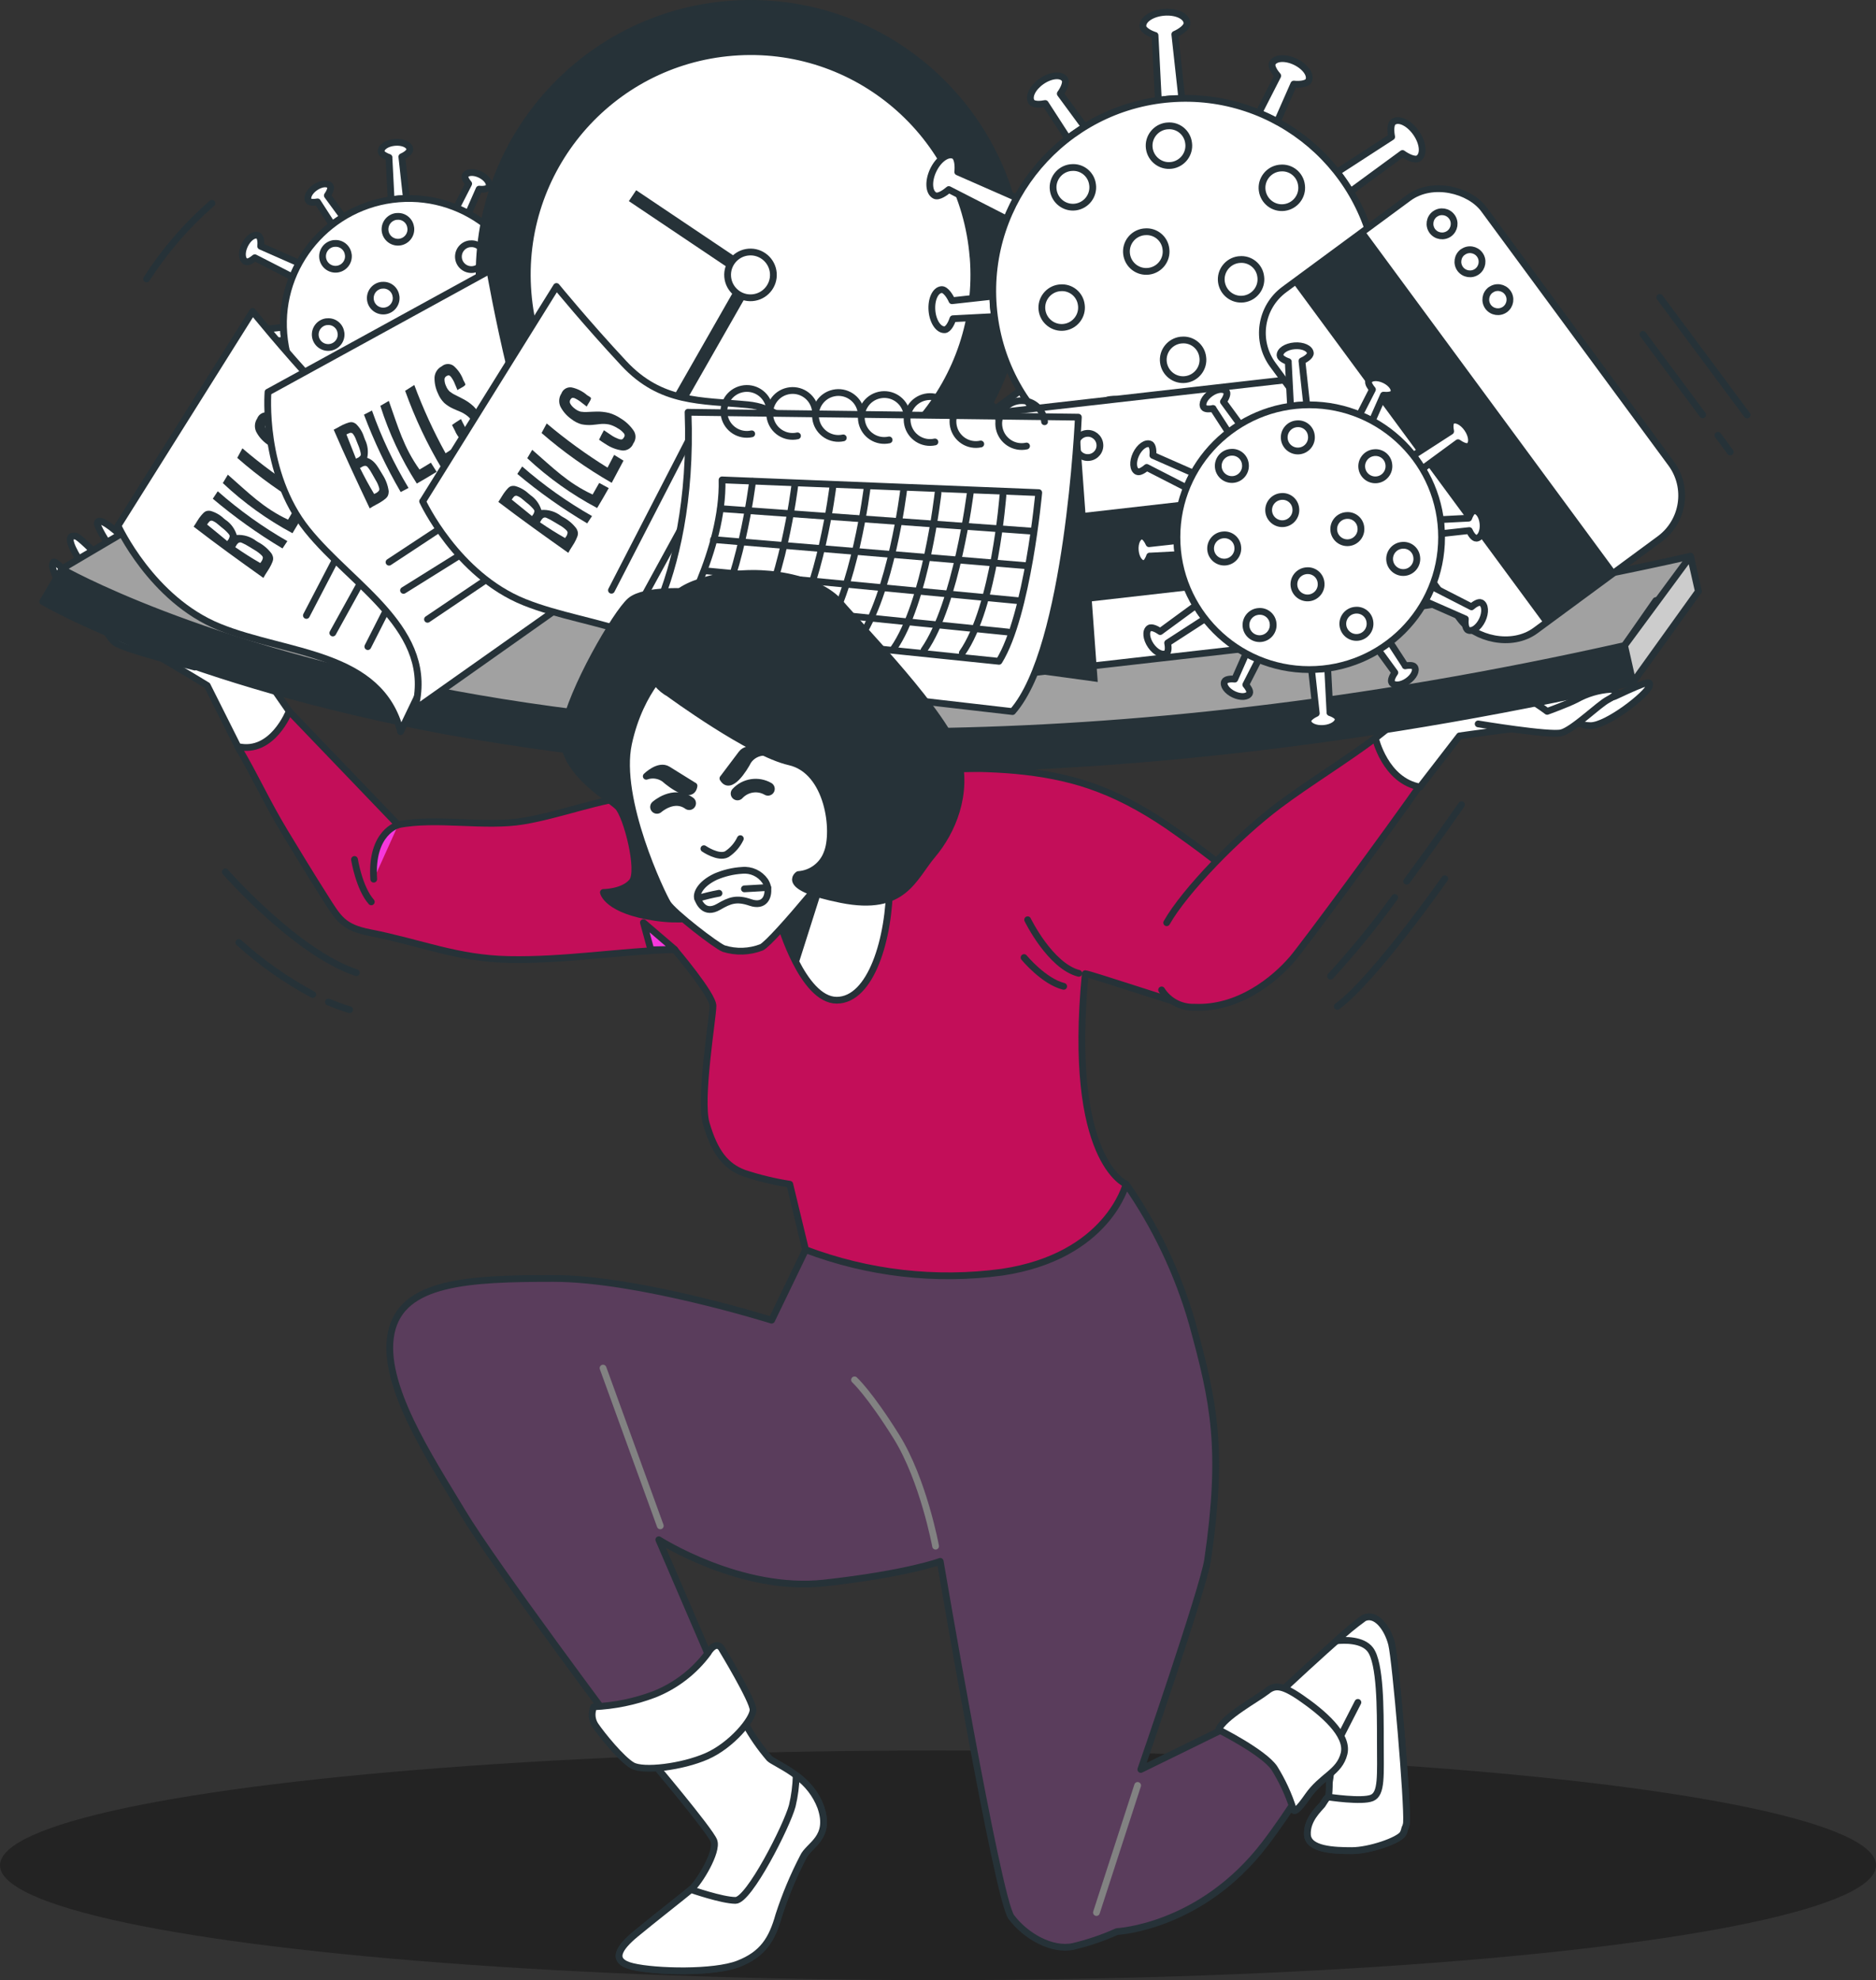 <?xml version="1.0" encoding="UTF-8"?>
<svg id="Layer_1" data-name="Layer 1" xmlns="http://www.w3.org/2000/svg" viewBox="0 0 276.99 292.31">
  <rect x="0" y="0" width="276.99" height="292.31" fill="#333333" stroke="none"/>
  <defs>
    <style>
      .cls-1, .cls-2, .cls-3, .cls-4, .cls-5, .cls-6, .cls-7, .cls-8, .cls-9, .cls-10, .cls-11, .cls-12, .cls-13 {
        stroke-linecap: round;
        stroke-linejoin: round;
      }

      .cls-1, .cls-2, .cls-3, .cls-4, .cls-6, .cls-7, .cls-8, .cls-9, .cls-10, .cls-11, .cls-12, .cls-13 {
        stroke: #263238;
      }

      .cls-1, .cls-14 {
        fill: #c30e59;
      }

      .cls-2 {
        stroke-width: 1px;
      }

      .cls-2, .cls-6, .cls-7, .cls-13 {
        fill: #fff;
      }

      .cls-15 {
        isolation: isolate;
        opacity: .31;
      }

      .cls-3 {
        fill: #ccc;
      }

      .cls-4 {
        fill: #a1a1a1;
      }

      .cls-5 {
        stroke: #828282;
      }

      .cls-5, .cls-10, .cls-11 {
        fill: none;
      }

      .cls-6 {
        stroke-width: 1px;
      }

      .cls-8 {
        fill: #5a3d5c;
      }

      .cls-9 {
        fill: #f638dc;
      }

      .cls-10 {
        stroke-width: 2px;
      }

      .cls-12, .cls-16 {
        fill: #263238;
      }

      .cls-13 {
        stroke-width: 1px;
      }
    </style>
  </defs>
  <ellipse id="Ellipse_11" data-name="Ellipse 11" class="cls-15" cx="138.5" cy="275.35" rx="138.5" ry="16.95"/>
  <g id="Group_75" data-name="Group 75">
    <path id="Path_175" data-name="Path 175" class="cls-7" d="m96.03,259.77s8.78,10.38,9.38,11.97-2.2,6.18-3.39,7.18-5.79,4.59-8.19,6.58-3.79,3.99-.4,4.79,11.97,1,15.57-.4,4.99-3.59,5.99-7.18c.96-2.96,2.16-5.83,3.59-8.58.8-1.8,4.19-2.79,2.6-7.38s-6.79-6.39-7.58-7.18c-1.38-1.6-2.58-3.34-3.59-5.19-.4-1-13.97,5.39-13.97,5.39h0Z"/>
    <path id="Path_176" data-name="Path 176" class="cls-7" d="m117.56,262.1c-.04,1.5-.23,3-.58,4.46-.8,2.99-6.39,13.97-8.38,13.97s-6.58-1.6-6.58-1.6c-1.2,1-5.79,4.59-8.19,6.58s-3.79,3.99-.4,4.79,11.97,1,15.57-.4,4.99-3.59,5.99-7.18c.96-2.96,2.16-5.83,3.59-8.58.8-1.8,4.19-2.79,2.6-7.38-.71-1.88-1.97-3.5-3.61-4.66h0Z"/>
  </g>
  <g id="Group_76" data-name="Group 76">
    <path id="Path_177" data-name="Path 177" class="cls-7" d="m205.49,242.71c-.6-2.39-2.39-4.79-4.19-3.79s-15.36,13.73-15.36,13.73l10.77,6.03s-.2,3.19-.4,4.19c-.1.53.04.97-.17,2.41-.27.02-.81,1.05-.87,1.11-.5.62-2.35,2.23-2.23,4.45s3.95,2.35,6.55,2.35,6.92-1.48,7.54-2.47c.14-.25.24-.53.29-.82.14-.26.23-.55.25-.85.2-2.79-1.6-23.95-2.2-26.34h.01Z"/>
    <path id="Path_178" data-name="Path 178" class="cls-7" d="m201.3,238.92c-1.39,1.01-2.72,2.11-3.98,3.29,1.16-.13,3.86-.22,5.01,1.31,1.48,1.98,1.48,8.65,1.48,13.6s.24,7.66-1.24,8.28-6.43-.13-6.43-.13c-.27.02-.81,1.05-.87,1.11-.5.62-2.35,2.23-2.23,4.45s3.95,2.35,6.55,2.35,6.92-1.48,7.54-2.47c.14-.25.24-.53.29-.82.14-.26.23-.55.25-.85.2-2.79-1.6-23.95-2.2-26.34s-2.39-4.79-4.19-3.79h.01Z"/>
    <line id="Line_93" data-name="Line 93" class="cls-11" x1="196.71" y1="258.68" x2="200.49" y2="251.3"/>
  </g>
  <path id="Path_179" data-name="Path 179" class="cls-8" d="m118.95,184.48l-5.02,10.4s-19.63-6.16-32.19-6.16-22.38.45-23.97,7.99,5.71,18.49,10.5,26.48,23.97,33.55,23.97,33.55c0,0,8.22-4.11,11.19-6.16l2.97-2.06-9.13-21.23s12.1,7.76,24.43,6.39,17.12-3.2,17.12-3.2c0,0,8.45,49.77,10.5,52.51s5.93,5.02,9.13,4.34c2.22-.53,4.39-1.26,6.47-2.2,0,0,12.38-.58,21.82-12.9,3.72-4.86,7.64-11.37,7.64-11.37l-8.45-8.22-17.49,8.56s9.26-26.78,9.87-30.95c2.39-16.47.92-23.29-2.28-34.93-2.1-7.33-5.4-14.26-9.75-20.52l-44.81,5.45-2.51,4.21.02.02Z"/>
  <line id="Line_94" data-name="Line 94" class="cls-5" x1="97.49" y1="225.24" x2="89.04" y2="201.95"/>
  <path id="Path_180" data-name="Path 180" class="cls-7" d="m104.57,243.96c-2.03,2.76-4.8,4.9-7.99,6.16-2.85,1.08-5.86,1.69-8.91,1.83-.39.89-.31,1.93.23,2.74.92,1.37,3.88,5.02,5.48,5.93s7.3.23,10.96-1.37,6.85-5.48,6.85-6.85-4.57-8.91-4.57-8.91c0,0-.69-1.6-2.06.45h0Z"/>
  <line id="Line_95" data-name="Line 95" class="cls-5" x1="167.97" y1="263.56" x2="161.89" y2="282.32"/>
  <path id="Path_181" data-name="Path 181" class="cls-5" d="m138.14,228.24s-1.8-9.78-5.79-16.17-6.18-8.38-6.18-8.38"/>
  <path id="Path_182" data-name="Path 182" class="cls-7" d="m179.93,255.34s6.57,3.28,8.21,5.63c1.19,1.91,2.14,3.96,2.81,6.1,0,0,0,1.17,2.11-1.88s4.7-3.52,5.39-6.33-3.28-6.1-6.33-8.21-3.99-1.88-5.16-.94-6.33,3.75-7.04,5.63h0Z"/>
  <path id="Path_183" data-name="Path 183" class="cls-1" d="m166.43,118.32c-1.8-.93-3.67-1.72-5.59-2.38-6.88-2.34-14.68-2.67-21.91-2.45l-44.99,4c-5.41.49-11.15,2.79-16.64,3.71-5.7.96-12.88-.58-18.53.55l-16.09-16.77s-3.6,5.42-7.59,5.21c2.73,4.62,4.18,8.04,6.96,12.64,1.93,3.19,3.88,6.39,5.88,9.54,2.04,3.21,2.69,4.52,6.68,5.3,7.55,1.48,12.78,3.81,20.47,3.97,8.2.17,16.34-1.2,24.52-1.48,0,0,5.67,6.67,5.67,8.33s-2.04,13.76-1,17.33c1.26,4.33,2.91,6.35,5.58,7.35,2.2.73,4.47,1.28,6.76,1.64l2.33,9.66c9.24,3.5,19.2,4.65,28.99,3.33,15.66-2.33,18.33-13,18.33-13,0,0-8.68-3.46-6.02-31.07.7.04,15.43,4.98,16.11,4.95,5.32-.27,3.84-2.81,3.84-2.81,0,0,1.32-16.74,1.33-16.75.31-.66-8.19-6.6-9.19-7.28-1.89-1.29-3.86-2.47-5.89-3.52h0Z"/>
  <path id="Path_184" data-name="Path 184" class="cls-9" d="m58.8,121.76s-4.09,1.04-3.62,8.02"/>
  <path id="Path_185" data-name="Path 185" class="cls-9" d="m52.34,126.87s.67,4.21,2.48,6.26"/>
  <path id="Path_186" data-name="Path 186" class="cls-14" d="m153.86,167.13c-2.15,6.47-8.19,7.33-12.29,6.69s-9.06-2.81-13.37-2.59c-2.64.15-5.22.89-7.55,2.15,0,0,7.54-.86,11.15.94s11.42,4.53,16.27,2.73,5.8-9.93,5.8-9.93h0Z"/>
  <path id="Path_187" data-name="Path 187" class="cls-9" d="m99.62,140.15l-4.62-3.96,1.1,4.02,3.51-.06Z"/>
  <path id="Path_188" data-name="Path 188" class="cls-11" d="m151.73,135.77s3.32,6.82,7.55,7.91"/>
  <path id="Path_189" data-name="Path 189" class="cls-11" d="m151.2,141.35s2.9,3.52,5.85,4.25"/>
  <g id="Group_78" data-name="Group 78">
    <path id="Path_190" data-name="Path 190" class="cls-7" d="m35.11,110.19l-4.51-9s-9.25-5.66-13.13-7.57-2.25-.74-4.02-1.45c-2.23-.9-5.95-7.66-5.7-8.83.13-.64.15-1.01,4.01,3.34,1.27,1.43,7.12,3.02,7.12,3.02,0,0-5.33-4.35-6.77-6.45s-2.59-4.47-.9-4.09c.46.1,2.31,1.9,4.6,4.26,1.17.97,2.47,1.78,3.85,2.41,0,0-5.47-7.7-5.29-8.63s2.18.6,4,2.32,5.58,6.23,6.03,6.37,6.55,2.92,6.55,2.92c0,0-1.92-3.27-2.12-5.33s.93-2.82,1.88-2.64.38,3.39,1.85,5c1.47,1.61,2.95,3.98,2.95,5.86s.05,3.02.05,3.02l7.14,10.27s-2.48,6.4-7.59,5.21v-.02Z"/>
    <path id="Path_191" data-name="Path 191" class="cls-7" d="m28.77,98.47s-10.42-2.57-11.82-3.65-3.4-6.01-4.38-7.21-.98-1.95.26-1.54c1.58.8,2.95,1.94,4.03,3.34.98,1.2,3.28,3.34,3.28,3.34,0,0,4.86-1.24,7.49-.5"/>
  </g>
  <path id="Path_192" data-name="Path 192" class="cls-1" d="m171.51,146.13c1.04,1.65,2.88,2.62,4.83,2.55,6.53.31,11.85-4.07,14.48-7.14,1.6-1.86,13.76-18.32,19.53-26.56l-7.29-6.02c-4.75,3.53-9.95,6.7-14.18,9.87-6.14,4.6-13.96,12.68-16.62,17.38"/>
  <g id="Group_79" data-name="Group 79">
    <path id="Path_193" data-name="Path 193" class="cls-7" d="m209.66,116.18l5.83-7.55s10.73-1.55,15.05-1.77,2.36.21,4.27.26c2.41.06,8.49-4.7,8.72-5.86.13-.64.26-.99-5,1.49-1.72.81-7.74-.04-7.74-.04,0,0,6.61-1.89,8.76-3.26s4.14-3.09,2.44-3.41c-.46-.08-2.87.83-5.9,2.1-1.46.42-2.97.66-4.48.7,0,0,8.07-4.91,8.27-5.85s-2.24-.32-4.58.55-7.58,3.52-8.06,3.48-7.17.09-7.17.09c0,0,3.06-2.24,4.05-4.07s.26-2.96-.68-3.16-1.69,2.96-3.68,3.85-4.27,2.49-5.02,4.22-1.24,2.76-1.24,2.76l-10.42,8.26s1.43,6.28,6.6,7.21h0Z"/>
    <path id="Path_194" data-name="Path 194" class="cls-7" d="m218.25,106.86s10.59,1.76,12.3,1.31,5.5-4.18,6.87-4.89,1.67-1.41.37-1.52c-1.76.11-3.48.62-5.02,1.48-1.38.71-4.33,1.77-4.33,1.77,0,0-3.97-3.06-6.69-3.41"/>
  </g>
  <g id="Group_80" data-name="Group 80">
    <path id="Path_195" data-name="Path 195" class="cls-12" d="m131.51,113.62c-21.98.11-43.92-1.79-65.55-5.68-39.01-7.24-58.82-18.65-59.65-19.13l2.83-4.84c.2.11,20.02,11.49,58.19,18.52,35.25,6.5,93.8,10.52,172.54-7.21l1.23,5.46c-42.45,9.56-79.14,12.87-109.58,12.87h-.01Z"/>
    <path id="Path_196" data-name="Path 196" class="cls-4" d="m249.58,82.11c-74.76,16.84-130.35,13.01-163.82,6.84-36.24-6.68-55.06-17.48-55.25-17.59l-21.38,12.62c.2.11,20.02,11.49,58.19,18.52,35.25,6.5,93.8,10.52,172.54-7.21l4.62-6.63c2.08-.44,4.16-.9,6.28-1.36l-1.17-5.18h0Z"/>
    <path id="Path_197" data-name="Path 197" class="cls-3" d="m239.86,95.3l9.73-13.19,1.17,5.18-9.66,13.46-1.23-5.46Z"/>
  </g>
  <g id="Group_82" data-name="Group 82">
    <g id="Group_81" data-name="Group 81">
      <path id="Path_198" data-name="Path 198" class="cls-7" d="m46.88,29.8l2.17,3.36c.52-.4,1.06-.77,1.62-1.11l-2.34-3.19c.28-.38.64-1.08.42-1.4-.34-.49-1.32-.4-2.2.2s-1.32,1.5-.98,1.99c.2.29.91.23,1.31.15h0Z"/>
      <path id="Path_199" data-name="Path 199" class="cls-7" d="m37.63,38.05l5.57,2.85c.28-.7.6-1.39.96-2.05l-5.67-2.5c.06-.51.02-1.39-.37-1.57-.6-.28-1.48.35-1.99,1.41s-.43,2.15.16,2.43c.35.17.99-.28,1.33-.57h0Z"/>
      <path id="Path_200" data-name="Path 200" class="cls-7" d="m38.03,50.45l4-.2c-.04-.32-.1-.64-.13-.97s-.02-.65-.03-.98l-3.94.43c-.19-.43-.62-1.1-1-1.06-.6.05-1.01.94-.92,2.01s.64,1.89,1.23,1.84c.35-.03.66-.67.78-1.06h0Z"/>
      <path id="Path_201" data-name="Path 201" class="cls-7" d="m57.43,23.25l.32,6.25c.37-.06.74-.12,1.13-.15s.76-.03,1.13-.04l-.68-6.17c.48-.2,1.21-.67,1.18-1.11-.05-.66-1.04-1.11-2.21-1.01s-2.07.7-2.02,1.36c.03.39.74.72,1.16.86h0Z"/>
      <path id="Path_202" data-name="Path 202" class="cls-7" d="m67.38,30.7c.6.25,1.2.53,1.77.84l1.59-3.62c.47.06,1.26.02,1.43-.34.26-.54-.32-1.35-1.28-1.81s-1.95-.39-2.21.15c-.15.32.25.9.52,1.2l-1.82,3.56h0Z"/>
      <path id="Path_203" data-name="Path 203" class="cls-7" d="m74.9,36.39c.46.6.88,1.22,1.27,1.87l5-3.67c.41.31,1.19.71,1.54.46.54-.37.44-1.46-.22-2.42s-1.64-1.45-2.18-1.07c-.32.22-.26,1-.17,1.43l-5.24,3.39h0Z"/>
      <path id="Path_204" data-name="Path 204" class="cls-7" d="m83.45,44.09c-.35.03-.66.67-.78,1.06l-4,.2c.04.32.1.64.13.97s.02.65.03.98l3.94-.43c.19.43.62,1.1,1,1.06.6-.05,1.01-.95.92-2.01s-.64-1.89-1.23-1.84h0Z"/>
      <path id="Path_205" data-name="Path 205" class="cls-7" d="m83.06,57.54l-5.57-2.85c-.28.7-.6,1.39-.96,2.05l5.67,2.5c-.06.51-.02,1.39.37,1.57.6.28,1.48-.35,1.99-1.41s.43-2.15-.16-2.43c-.35-.17-.99.28-1.33.57h0Z"/>
      <path id="Path_206" data-name="Path 206" class="cls-7" d="m73.81,65.8l-2.17-3.36c-.52.4-1.06.77-1.62,1.11l2.34,3.19c-.28.38-.64,1.08-.42,1.4.34.49,1.32.4,2.2-.2s1.32-1.5.98-1.99c-.2-.29-.91-.23-1.31-.15h0Z"/>
      <path id="Path_207" data-name="Path 207" class="cls-7" d="m45.78,59.21c-.46-.6-.88-1.22-1.27-1.87l-5,3.67c-.41-.31-1.19-.71-1.54-.46-.54.37-.44,1.46.22,2.42s1.64,1.45,2.18,1.07c.32-.22.26-1,.17-1.43l5.24-3.39h0Z"/>
      <path id="Path_208" data-name="Path 208" class="cls-7" d="m63.26,72.35l-.32-6.26c-.37.06-.74.12-1.13.15s-.76.03-1.13.04l.68,6.17c-.48.2-1.21.67-1.18,1.1.05.66,1.04,1.11,2.21,1.01s2.08-.7,2.02-1.36c-.03-.38-.74-.72-1.16-.86h0Z"/>
      <path id="Path_209" data-name="Path 209" class="cls-7" d="m53.31,64.89c-.6-.25-1.2-.53-1.77-.84l-1.59,3.62c-.47-.06-1.26-.02-1.43.34-.26.54.32,1.35,1.28,1.8s1.95.39,2.21-.15c.15-.32-.25-.9-.52-1.2l1.82-3.56h0Z"/>
    </g>
    <path id="Path_210" data-name="Path 210" class="cls-7" d="m78.79,46.32c-.82-10.18-9.73-17.78-19.92-16.96-10.18.82-17.78,9.73-16.96,19.92.82,10.18,9.73,17.78,19.91,16.96,10.18-.81,17.78-9.73,16.97-19.92,0,0,0,0,0,0Z"/>
    <path id="Path_211" data-name="Path 211" class="cls-7" d="m60.65,33.6c.13,1.05-.6,2-1.65,2.14-1.05.13-2-.6-2.14-1.65-.13-1.05.6-2,1.65-2.14.03,0,.06,0,.09,0,1.02-.11,1.94.64,2.04,1.66Z"/>
    <path id="Path_212" data-name="Path 212" class="cls-7" d="m50.35,49.14c.13,1.05-.6,2-1.65,2.14-1.05.13-2-.6-2.14-1.65-.13-1.05.6-2,1.65-2.14.03,0,.06,0,.09,0,1.02-.11,1.94.64,2.04,1.66Z"/>
    <path id="Path_213" data-name="Path 213" class="cls-7" d="m58.48,43.76c.13,1.05-.6,2-1.65,2.14-1.05.13-2-.6-2.14-1.65-.13-1.05.6-2,1.65-2.14.03,0,.06,0,.09,0,1.02-.11,1.94.64,2.04,1.66Z"/>
    <path id="Path_214" data-name="Path 214" class="cls-7" d="m55.31,59.85c.13,1.05-.6,2-1.65,2.14-1.05.13-2-.6-2.14-1.65-.13-1.05.6-2,1.65-2.14.03,0,.06,0,.09,0,1.02-.11,1.94.64,2.04,1.66Z"/>
    <path id="Path_215" data-name="Path 215" class="cls-7" d="m75.4,50.6c.13,1.05-.6,2-1.65,2.14-1.05.13-2-.6-2.14-1.65s.6-2,1.65-2.14c.03,0,.06,0,.09,0,1.02-.11,1.94.64,2.04,1.66Z"/>
    <path id="Path_216" data-name="Path 216" class="cls-7" d="m62.01,54.15c.13,1.05-.6,2-1.65,2.14-1.05.13-2-.6-2.14-1.65-.13-1.05.6-2,1.65-2.14.03,0,.06,0,.09,0,1.02-.11,1.94.64,2.04,1.66Z"/>
    <path id="Path_217" data-name="Path 217" class="cls-7" d="m67.58,46.43c.13,1.05-.6,2-1.65,2.14-1.05.13-2-.6-2.14-1.65-.13-1.05.6-2,1.65-2.14.03,0,.06,0,.09,0,1.02-.11,1.94.64,2.04,1.66Z"/>
    <path id="Path_218" data-name="Path 218" class="cls-7" d="m71.49,37.64c.13,1.05-.6,2-1.65,2.14-1.05.13-2-.6-2.14-1.65-.13-1.05.6-2,1.65-2.14.03,0,.06,0,.09,0,1.02-.11,1.94.64,2.04,1.66Z"/>
    <path id="Path_219" data-name="Path 219" class="cls-7" d="m68.85,59.67c.13,1.05-.6,2-1.65,2.14-1.05.13-2-.6-2.14-1.65-.13-1.05.6-2,1.65-2.14.03,0,.06,0,.09,0,1.02-.11,1.94.64,2.04,1.66Z"/>
    <path id="Path_220" data-name="Path 220" class="cls-7" d="m51.43,37.59c.13,1.05-.6,2-1.65,2.14-1.05.13-2-.6-2.14-1.65-.13-1.05.6-2,1.65-2.14.03,0,.06,0,.09,0,1.02-.11,1.94.64,2.04,1.66Z"/>
  </g>
  <g id="Group_84" data-name="Group 84">
    <circle id="Ellipse_12" data-name="Ellipse 12" class="cls-16" cx="110.81" cy="40.57" r="40.57"/>
    <path id="Path_221" data-name="Path 221" class="cls-7" d="m143.67,37.95c-1.45-18.15-17.34-31.68-35.49-30.22-18.15,1.45-31.68,17.34-30.22,35.49,1.45,18.15,17.34,31.68,35.49,30.22,18.15-1.45,31.68-17.34,30.23-35.49,0,0,0,0,0,0Z"/>
    <g id="Group_83" data-name="Group 83">
      <path id="Path_222" data-name="Path 222" class="cls-16" d="m108.66,37.97l-14.73-9.89-1.08,1.61,14.73,9.89c.19-.63.57-1.19,1.08-1.61h0Z"/>
      <path id="Path_223" data-name="Path 223" class="cls-16" d="m108.37,42.9l-13.6,23.82,1.69.96,13.6-23.82c-.64-.15-1.23-.49-1.69-.97h0Z"/>
    </g>
    <path id="Path_224" data-name="Path 224" class="cls-11" d="m114.18,40.31c-.15-1.86-1.78-3.25-3.64-3.1s-3.25,1.78-3.1,3.64,1.78,3.25,3.64,3.1h0c1.86-.15,3.25-1.78,3.1-3.64,0,0,0,0,0,0Z"/>
  </g>
  <g id="Group_86" data-name="Group 86">
    <path id="Path_225" data-name="Path 225" class="cls-7" d="m17.42,77.6s4.95,10.87,14.94,14.94c9.99,4.07,23.86,3.62,26.78,15.47l17.32-36.06s-3.97-7.69-10.96-8.4-12.82-.27-18.3-6.18-9.9-11.4-9.9-11.4l-19.88,31.65h0Z"/>
    <line id="Line_96" data-name="Line 96" class="cls-11" x1="45.24" y1="90.85" x2="57.2" y2="67.88"/>
    <line id="Line_97" data-name="Line 97" class="cls-11" x1="49.14" y1="93.44" x2="62.75" y2="68.82"/>
    <line id="Line_98" data-name="Line 98" class="cls-11" x1="54.31" y1="95.45" x2="67.28" y2="69.89"/>
    <g id="Group_85" data-name="Group 85">
      <path id="Path_226" data-name="Path 226" class="cls-16" d="m33.31,76.74c.78.53,1.36,1.32,1.64,2.23,1.05-.07,2.09.26,2.92.91.04.03.2.12.25.15.78.41,1.45.99,1.98,1.69.4.7.22,1.05-.08,1.69s-.8,1.26-1.13,1.9c-3.48-2.48-6.91-4.95-10.3-7.57.38-.53.71-1.2,1.13-1.67s.64-.75,1.34-.66c.73.2,1.41.58,1.96,1.1.06.04.24.2.29.24h0Zm.25,3.14c.07-.19.21-.22.27-.45s.18-.3-.06-.6c-.3-.35-.64-.67-1.01-.95-.11-.08-.41-.34-.6-.5-.24-.22-.52-.39-.82-.51-.18-.05-.37.03-.48.18-.13.13-.17.24-.28.38,1,.8,1.97,1.63,2.97,2.44h0Zm4.88,3.24c.08-.19.2-.24.28-.46s.18-.38-.06-.65c-.31-.31-.66-.58-1.04-.8-.32-.19-.5-.31-.82-.5-.36-.23-.73-.43-1.13-.6-.21-.1-.46-.03-.6.16-.18.17-.19.33-.34.5,1.21.83,2.43,1.62,3.7,2.34h0Z"/>
      <path id="Path_227" data-name="Path 227" class="cls-16" d="m41.71,80.96c-3.62-2.16-7.06-4.62-10.29-7.34.25-.36.49-.74.73-1.1,3.17,2.79,6.61,5.26,10.28,7.36-.23.36-.48.72-.72,1.08h0Z"/>
      <path id="Path_228" data-name="Path 228" class="cls-16" d="m43.18,78.71c-3.74-2.01-7.19-4.49-10.28-7.4.25-.41.49-.83.74-1.24,3.04,2.66,5.23,4.92,8.89,6.64.33-.56.66-1.13.97-1.7.47.25.94.51,1.41.76-.56.99-1.13,1.96-1.72,2.93h0Z"/>
      <path id="Path_229" data-name="Path 229" class="cls-16" d="m45.35,74.99c-3.67-2.12-7.13-4.6-10.32-7.4l.76-1.41c2.81,2.41,5.81,4.6,8.95,6.56l.99-1.87c.46.29.92.57,1.38.86-.57,1.09-1.16,2.17-1.75,3.26Z"/>
      <path id="Path_230" data-name="Path 230" class="cls-16" d="m44.39,69.22c-.19-.11-.66-.44-.88-.6.22-.48.48-.94.73-1.39.34.24.67.45,1.02.69.39.28.82.49,1.27.64.24.11.53,0,.64-.23,0,0,0-.01,0-.02.17-.2.15-.49-.05-.66-.25-.29-.55-.53-.89-.72-.38-.25-.8-.43-1.24-.55-.44-.09-.9-.11-1.35-.07-.43.04-.74.1-1.2.13-.51.05-1.02.01-1.53-.1-.54-.16-1.04-.42-1.48-.77-.68-.48-1.24-1.12-1.62-1.87-.28-.62-.22-1.35.16-1.92.23-.62.86-1,1.52-.9.85.18,1.63.58,2.28,1.15.11.09.59.32.57.46-.05.38-.48.83-.63,1.22-.27-.2-.45-.34-.73-.57-.33-.28-.7-.51-1.09-.69-.33-.1-.43-.03-.59.2-.15.2-.15.47,0,.67.16.28.38.51.64.69.25.21.54.36.85.44.34.06.69.07,1.04.04.36,0,.94-.04,1.27-.05.63-.01,1.26.05,1.88.2.6.17,1.17.44,1.68.8.77.46,1.43,1.09,1.93,1.83.38.58.35,1.32-.06,1.88-.25.67-.92,1.09-1.63,1.03-.91-.13-1.78-.47-2.53-1v.03Z"/>
    </g>
  </g>
  <g id="Group_88" data-name="Group 88">
    <path id="Path_231" data-name="Path 231" class="cls-7" d="m39.57,57.88s-.97,11.91,5.78,20.32c6.75,8.41,19.09,14.78,15.87,26.54l32.67-23.07s.27-8.65-5.49-12.66-11.07-6.46-12.97-14.31-3.1-14.78-3.1-14.78l-32.76,17.97h0Z"/>
    <line id="Line_99" data-name="Line 99" class="cls-11" x1="57.44" y1="82.99" x2="79.06" y2="68.74"/>
    <line id="Line_100" data-name="Line 100" class="cls-11" x1="59.58" y1="87.15" x2="83.44" y2="72.26"/>
    <line id="Line_101" data-name="Line 101" class="cls-11" x1="63.12" y1="91.42" x2="86.88" y2="75.4"/>
    <g id="Group_87" data-name="Group 87">
      <path id="Path_232" data-name="Path 232" class="cls-16" d="m53.87,64.85c.43.85.55,1.82.35,2.74,1.05.34,1.54,1.28,2.11,2.22.03.04.12.2.15.25.48.74.79,1.57.91,2.44,0,.8-.32,1.02-.89,1.43s-1.32.71-1.91,1.12c-1.83-3.86-3.62-7.69-5.32-11.62.59-.28,1.2-.7,1.8-.91s.92-.35,1.49.06c.55.53.95,1.18,1.18,1.91.03.06.11.29.13.35h0Zm-1.31,2.87c.15-.13.29-.1.46-.26s.3-.18.24-.55c-.09-.45-.23-.9-.42-1.32-.06-.13-.2-.5-.29-.73-.11-.31-.26-.59-.47-.85-.13-.13-.34-.16-.5-.07-.18.05-.27.13-.43.19.48,1.19.93,2.39,1.41,3.58h0Zm2.69,5.21c.17-.13.29-.11.47-.27s.34-.24.27-.6c-.12-.42-.29-.83-.53-1.2-.19-.32-.29-.51-.47-.83-.2-.38-.43-.74-.7-1.07-.14-.19-.39-.25-.6-.15-.23.06-.33.2-.54.27.65,1.31,1.34,2.6,2.1,3.85h0Z"/>
      <path id="Path_233" data-name="Path 233" class="cls-16" d="m59.16,72.63c-2.12-3.65-3.93-7.47-5.42-11.42.39-.2.78-.4,1.18-.61,1.41,3.98,3.22,7.81,5.4,11.43-.39.2-.77.4-1.15.6h0Z"/>
      <path id="Path_234" data-name="Path 234" class="cls-16" d="m61.54,71.38c-2.29-3.57-4.1-7.42-5.38-11.47.42-.24.83-.48,1.25-.73,1.36,3.81,2.18,6.84,4.53,10.13.56-.33,1.12-.66,1.68-1.01.29.45.57.9.85,1.35-.97.6-1.94,1.17-2.93,1.73Z"/>
      <path id="Path_235" data-name="Path 235" class="cls-16" d="m65.24,69.18c-2.18-3.64-3.99-7.49-5.42-11.49.45-.29.9-.57,1.35-.86,1.29,3.47,2.83,6.84,4.62,10.08.59-.39,1.18-.77,1.77-1.15.27.48.52.95.78,1.42-1.04.67-2.07,1.34-3.11,1.99h0Z"/>
      <path id="Path_236" data-name="Path 236" class="cls-16" d="m67.22,63.67c-.11-.19-.36-.71-.48-.94.43-.31.87-.59,1.32-.87.18.38.36.72.56,1.1.21.43.48.83.8,1.19.16.22.46.26.67.11,0,0,.02-.01.02-.02.24-.09.37-.35.28-.59,0,0,0,0,0,0-.08-.37-.22-.73-.43-1.06-.21-.4-.49-.77-.82-1.08-.35-.29-.73-.54-1.15-.72-.4-.18-.69-.27-1.11-.48-.47-.21-.9-.49-1.29-.83-.4-.4-.71-.87-.92-1.39-.36-.75-.54-1.58-.51-2.42.06-.68.46-1.29,1.07-1.6.5-.43,1.24-.45,1.76-.05.65.57,1.15,1.3,1.43,2.12.06.13.36.56.27.69-.23.31-.83.49-1.14.76-.13-.31-.22-.52-.36-.85-.15-.41-.36-.79-.62-1.13-.24-.25-.36-.24-.61-.11-.22.1-.36.33-.33.57.01.32.09.63.23.92.12.3.3.58.53.8.27.21.57.4.88.54.32.17.84.42,1.13.58.56.29,1.08.66,1.54,1.09.44.44.81.96,1.08,1.52.45.78.72,1.65.8,2.55.05.69-.33,1.33-.96,1.62-.55.46-1.33.5-1.92.1-.73-.56-1.33-1.28-1.73-2.11h-.02Z"/>
    </g>
  </g>
  <g id="Group_90" data-name="Group 90">
    <path id="Path_237" data-name="Path 237" class="cls-7" d="m62.4,74s5,10.85,15,14.88,23.88,3.52,26.85,15.35l17.17-36.13s-4.01-7.68-10.99-8.35-12.82-.21-18.32-6.11-9.95-11.35-9.95-11.35l-19.75,31.72h0Z"/>
    <line id="Line_102" data-name="Line 102" class="cls-11" x1="90.28" y1="87.13" x2="102.14" y2="64.11"/>
    <line id="Line_103" data-name="Line 103" class="cls-11" x1="94.19" y1="89.69" x2="107.68" y2="65.02"/>
    <line id="Line_104" data-name="Line 104" class="cls-11" x1="99.37" y1="91.69" x2="112.23" y2="66.07"/>
    <g id="Group_89" data-name="Group 89">
      <path id="Path_238" data-name="Path 238" class="cls-16" d="m78.28,73.06c.79.53,1.37,1.31,1.65,2.22,1.05-.08,2.1.24,2.93.9.05.03.21.12.25.15.78.41,1.46.98,1.99,1.68.4.7.22,1.05-.07,1.69s-.8,1.27-1.12,1.91c-3.49-2.47-6.93-4.93-10.33-7.52.37-.53.71-1.2,1.12-1.68s.63-.76,1.33-.67c.73.19,1.41.57,1.97,1.08.06.04.24.2.29.24h0Zm.27,3.14c.07-.19.2-.22.27-.45s.18-.3-.06-.6c-.3-.35-.64-.67-1.01-.95-.11-.08-.41-.34-.6-.5-.24-.22-.52-.39-.83-.51-.18-.05-.37.03-.48.18-.13.13-.17.24-.28.38,1.01.8,1.98,1.62,2.99,2.43h0Zm4.9,3.22c.08-.19.2-.24.27-.46s.17-.38-.06-.65c-.31-.31-.66-.58-1.05-.79-.32-.18-.51-.3-.82-.49-.36-.23-.74-.43-1.13-.6-.21-.1-.47-.03-.6.17-.18.17-.19.33-.34.5,1.21.82,2.44,1.61,3.71,2.32h0Z"/>
      <path id="Path_239" data-name="Path 239" class="cls-16" d="m86.7,77.26c-3.63-2.15-7.09-4.59-10.32-7.3.24-.36.49-.74.72-1.1,3.18,2.78,6.64,5.23,10.31,7.32-.23.36-.48.72-.71,1.08h0Z"/>
      <path id="Path_240" data-name="Path 240" class="cls-16" d="m88.16,74.99c-3.75-1.99-7.21-4.46-10.31-7.35.24-.41.49-.83.73-1.24,3.06,2.65,5.25,4.9,8.92,6.6.33-.57.65-1.13.97-1.71l1.41.76c-.55.99-1.13,1.97-1.71,2.94h0Z"/>
      <path id="Path_241" data-name="Path 241" class="cls-16" d="m90.31,71.27c-3.68-2.11-7.15-4.57-10.35-7.35.25-.47.5-.94.76-1.41,2.83,2.39,5.83,4.57,8.98,6.52.33-.62.65-1.24.98-1.88.46.29.92.57,1.38.85-.57,1.09-1.15,2.18-1.74,3.27h0Z"/>
      <path id="Path_242" data-name="Path 242" class="cls-16" d="m89.33,65.5c-.19-.11-.66-.43-.88-.59.22-.48.47-.94.72-1.4.34.24.67.45,1.02.69.39.28.82.49,1.28.64.37.09.49,0,.64-.26.17-.2.15-.49-.05-.67-.25-.29-.55-.53-.89-.71-.38-.24-.8-.43-1.24-.54-.44-.09-.9-.11-1.35-.06-.43.04-.74.1-1.2.13-.51.04-1.03,0-1.53-.1-.54-.15-1.04-.41-1.48-.76-.69-.48-1.25-1.12-1.63-1.86-.28-.62-.23-1.35.15-1.92.22-.62.86-1,1.51-.9.85.18,1.64.58,2.29,1.15.11.09.6.31.57.46-.05.38-.48.83-.62,1.22-.27-.2-.45-.34-.73-.56-.33-.28-.7-.51-1.09-.69-.33-.1-.43-.03-.59.2-.14.2-.14.47,0,.67.16.27.39.51.65.69.25.21.55.36.86.44.34.05.69.07,1.04.04.36-.01.94-.05,1.27-.05.63-.02,1.26.05,1.88.2.6.17,1.17.44,1.69.79.77.46,1.43,1.08,1.94,1.83.38.57.36,1.32-.05,1.88-.25.67-.91,1.09-1.62,1.04-.91-.12-1.78-.46-2.53-.99h-.01Z"/>
    </g>
  </g>
  <g id="Group_92" data-name="Group 92">
    <g id="Group_91" data-name="Group 91">
      <path id="Path_243" data-name="Path 243" class="cls-7" d="m154.33,15.28l3.34,5.16c.8-.61,1.63-1.18,2.48-1.71l-3.6-4.9c.43-.58.99-1.66.65-2.15-.52-.76-2.04-.62-3.39.31s-2.02,2.3-1.5,3.06c.31.45,1.4.36,2.01.23h0Z"/>
      <path id="Path_244" data-name="Path 244" class="cls-7" d="m140.09,27.98l8.56,4.38c.43-1.08.92-2.13,1.48-3.15l-8.72-3.83c.09-.79.03-2.13-.57-2.41-.91-.43-2.28.54-3.05,2.16s-.66,3.3.25,3.74c.54.26,1.52-.43,2.04-.88h0Z"/>
      <path id="Path_245" data-name="Path 245" class="cls-7" d="m140.7,47.05l6.16-.32c-.06-.5-.15-.99-.2-1.5s-.03-1.01-.04-1.51l-6.06.67c-.29-.66-.95-1.69-1.54-1.64-.92.07-1.55,1.46-1.42,3.09s.98,2.9,1.9,2.83c.54-.04,1.01-1.03,1.2-1.62h0Z"/>
      <path id="Path_246" data-name="Path 246" class="cls-7" d="m170.54,5.22l.49,9.61c.57-.08,1.14-.18,1.73-.22s1.16-.04,1.74-.05l-1.04-9.49c.73-.31,1.85-1.03,1.8-1.69-.08-1.01-1.6-1.71-3.4-1.56s-3.19,1.08-3.11,2.08c.05.6,1.13,1.11,1.78,1.33h0Z"/>
      <path id="Path_247" data-name="Path 247" class="cls-7" d="m185.85,16.68c.93.38,1.84.81,2.73,1.29l2.45-5.56c.71.08,1.93.03,2.19-.51.39-.83-.49-2.07-1.97-2.78s-3-.6-3.39.22c-.23.49.39,1.39.8,1.85l-2.8,5.48h0Z"/>
      <path id="Path_248" data-name="Path 248" class="cls-7" d="m197.42,25.42c.71.92,1.37,1.88,1.96,2.88l7.7-5.64c.64.47,1.83,1.09,2.37.71.83-.57.68-2.24-.35-3.73s-2.53-2.22-3.36-1.65c-.49.34-.4,1.54-.26,2.21l-8.06,5.22h0Z"/>
      <path id="Path_249" data-name="Path 249" class="cls-7" d="m210.55,37.26c-.54.04-1.01,1.03-1.2,1.62l-6.16.32c.06.5.15.99.2,1.5s.03,1.01.04,1.51l6.06-.67c.29.66.95,1.69,1.54,1.64.92-.07,1.55-1.46,1.42-3.09s-.99-2.91-1.9-2.83Z"/>
      <path id="Path_250" data-name="Path 250" class="cls-7" d="m209.97,57.95l-8.56-4.38c-.43,1.08-.92,2.13-1.48,3.15l8.72,3.83c-.09.79-.03,2.13.57,2.41.91.43,2.28-.54,3.05-2.16s.67-3.3-.25-3.74c-.54-.26-1.52.43-2.04.88Z"/>
      <path id="Path_251" data-name="Path 251" class="cls-7" d="m195.72,70.65l-3.34-5.16c-.8.61-1.63,1.18-2.48,1.71l3.6,4.9c-.43.58-.99,1.66-.65,2.15.52.76,2.04.62,3.39-.32s2.02-2.29,1.5-3.06c-.31-.45-1.4-.36-2.01-.23h0Z"/>
      <path id="Path_252" data-name="Path 252" class="cls-7" d="m152.64,60.51c-.71-.92-1.37-1.88-1.96-2.88l-7.7,5.64c-.64-.47-1.83-1.09-2.37-.71-.83.57-.68,2.24.35,3.73s2.53,2.23,3.36,1.65c.49-.34.4-1.54.26-2.21l8.06-5.22Z"/>
      <path id="Path_253" data-name="Path 253" class="cls-7" d="m179.52,80.72l-.49-9.61c-.57.08-1.14.18-1.73.22s-1.16.04-1.74.05l1.04,9.49c-.73.32-1.85,1.04-1.8,1.69.08,1.01,1.6,1.71,3.4,1.56s3.19-1.08,3.11-2.09c-.05-.6-1.13-1.11-1.78-1.33h0Z"/>
      <path id="Path_254" data-name="Path 254" class="cls-7" d="m164.2,69.26c-.93-.38-1.84-.81-2.73-1.29l-2.45,5.55c-.71-.08-1.93-.03-2.19.51-.39.83.49,2.07,1.97,2.78s3,.6,3.39-.22c.23-.49-.39-1.39-.8-1.85l2.8-5.48h0Z"/>
    </g>
    <path id="Path_255" data-name="Path 255" class="cls-7" d="m203.39,40.7c-1.25-15.66-14.97-27.34-30.63-26.09-15.66,1.25-27.34,14.97-26.09,30.63,1.25,15.66,14.97,27.34,30.63,26.09,15.66-1.25,27.34-14.96,26.09-30.63h0Z"/>
    <path id="Path_256" data-name="Path 256" class="cls-7" d="m175.5,21.13c.21,1.6-.93,3.07-2.53,3.28-1.6.21-3.07-.93-3.28-2.53-.21-1.6.93-3.07,2.53-3.28.05,0,.09-.01.14-.01,1.57-.16,2.97.98,3.14,2.55Z"/>
    <path id="Path_257" data-name="Path 257" class="cls-7" d="m159.66,45.03c.21,1.6-.93,3.07-2.53,3.28-1.6.21-3.07-.93-3.28-2.53s.93-3.07,2.53-3.28c.05,0,.09-.01.14-.01,1.57-.16,2.97.98,3.14,2.55Z"/>
    <path id="Path_258" data-name="Path 258" class="cls-7" d="m172.15,36.76c.21,1.6-.92,3.07-2.53,3.28s-3.07-.92-3.28-2.53.92-3.07,2.53-3.28c.05,0,.09-.01.14-.01,1.57-.16,2.97.98,3.14,2.54Z"/>
    <path id="Path_259" data-name="Path 259" class="cls-7" d="m167.27,61.49c.21,1.6-.93,3.07-2.53,3.28-1.61.21-3.07-.93-3.28-2.53-.21-1.6.93-3.07,2.53-3.28.05,0,.09-.01.14-.01,1.57-.16,2.97.98,3.14,2.55Z"/>
    <path id="Path_260" data-name="Path 260" class="cls-7" d="m198.18,47.27c.21,1.6-.93,3.07-2.53,3.28-1.61.21-3.07-.93-3.28-2.53-.21-1.6.93-3.07,2.53-3.28.05,0,.09-.01.14-.01,1.57-.16,2.97.98,3.14,2.55Z"/>
    <path id="Path_261" data-name="Path 261" class="cls-7" d="m177.59,52.74c.21,1.6-.93,3.07-2.53,3.28-1.61.21-3.07-.93-3.28-2.53-.21-1.6.93-3.07,2.53-3.28.05,0,.09-.01.14-.01,1.57-.16,2.97.98,3.14,2.55Z"/>
    <path id="Path_262" data-name="Path 262" class="cls-7" d="m186.15,40.86c.21,1.6-.93,3.07-2.53,3.28-1.61.21-3.07-.93-3.28-2.53-.21-1.6.93-3.07,2.53-3.28.05,0,.09-.01.14-.01,1.57-.16,2.98.98,3.14,2.55Z"/>
    <path id="Path_263" data-name="Path 263" class="cls-7" d="m192.17,27.35c.21,1.6-.93,3.07-2.53,3.28-1.61.21-3.07-.93-3.28-2.53-.21-1.6.93-3.07,2.53-3.28.05,0,.09-.01.14-.01,1.57-.16,2.97.98,3.14,2.55Z"/>
    <path id="Path_264" data-name="Path 264" class="cls-7" d="m188.1,61.22c.21,1.6-.93,3.07-2.53,3.28-1.61.21-3.07-.93-3.28-2.53-.21-1.6.93-3.07,2.53-3.28.05,0,.09-.01.14-.01,1.57-.16,2.97.98,3.14,2.55Z"/>
    <path id="Path_265" data-name="Path 265" class="cls-7" d="m161.32,27.28c.21,1.6-.93,3.07-2.53,3.28-1.6.21-3.07-.93-3.28-2.53s.93-3.07,2.53-3.28c.05,0,.09-.01.14-.01,1.57-.16,2.97.98,3.14,2.55Z"/>
  </g>
  <g id="Group_95" data-name="Group 95">
    <g id="Group_93" data-name="Group 93">
      <rect id="Rectangle_52" data-name="Rectangle 52" class="cls-2" x="142.1" y="58.09" width="62.57" height="38.73" rx="6.78" ry="6.78" transform="translate(-7.64 20.08) rotate(-6.49)"/>
      <rect id="Rectangle_53" data-name="Rectangle 53" class="cls-16" x="142.49" y="74.19" width="62.57" height="13.11" transform="translate(-8.01 20.15) rotate(-6.49)"/>
      <path id="Path_266" data-name="Path 266" class="cls-7" d="m158.84,65.96c.11.98,1,1.69,1.98,1.57.98-.11,1.69-1,1.57-1.98-.11-.98-1-1.69-1.98-1.57,0,0,0,0,0,0-.98.11-1.68,1-1.57,1.98Z"/>
      <path id="Path_267" data-name="Path 267" class="cls-7" d="m151.93,66.75c.11.98,1,1.69,1.98,1.57.98-.11,1.69-1,1.57-1.98-.11-.98-1-1.69-1.98-1.57,0,0,0,0,0,0-.98.11-1.68,1-1.57,1.98Z"/>
      <path id="Path_268" data-name="Path 268" class="cls-7" d="m145.03,67.53c.11.98,1,1.69,1.98,1.57.98-.11,1.69-1,1.57-1.98s-1-1.69-1.98-1.57c0,0,0,0,0,0-.98.11-1.68,1-1.57,1.98Z"/>
    </g>
    <g id="Group_94" data-name="Group 94">
      <rect id="Rectangle_54" data-name="Rectangle 54" class="cls-6" x="197.99" y="29.9" width="38.71" height="62.53" rx="7.97" ry="7.97" transform="translate(6.08 140.82) rotate(-36.38)"/>
      <rect id="Rectangle_55" data-name="Rectangle 55" class="cls-16" x="208.17" y="31.8" width="13.1" height="62.53" transform="translate(4.44 139.64) rotate(-36.38)"/>
      <path id="Path_269" data-name="Path 269" class="cls-11" d="m220.1,42.79c-.79.59-.96,1.7-.38,2.5.59.79,1.7.96,2.5.38.79-.59.96-1.7.38-2.49-.58-.79-1.7-.97-2.49-.38,0,0,0,0,0,0Z"/>
      <path id="Path_270" data-name="Path 270" class="cls-11" d="m215.98,37.2c-.79.59-.96,1.7-.38,2.5.59.79,1.7.96,2.5.38.79-.59.96-1.7.38-2.49-.58-.79-1.7-.97-2.49-.38,0,0,0,0,0,0Z"/>
      <path id="Path_271" data-name="Path 271" class="cls-11" d="m211.86,31.6c-.79.59-.96,1.7-.38,2.5.59.79,1.7.96,2.5.38.79-.59.96-1.7.38-2.49-.58-.79-1.7-.97-2.49-.39,0,0,0,0-.01,0Z"/>
    </g>
  </g>
  <g id="Group_97" data-name="Group 97">
    <path id="Path_272" data-name="Path 272" class="cls-16" d="m159.23,61.58l2.85,39.09-9.08-1.24"/>
    <path id="Path_273" data-name="Path 273" class="cls-7" d="m101.6,60.86l57.62.72s-1.48,34.09-9.72,43.46l-57.54-6.63s10.61-11.24,9.63-37.56h0Z"/>
    <g id="Group_96" data-name="Group 96">
      <path id="Path_274" data-name="Path 274" class="cls-11" d="m106.61,70.84l46.76,1.88s-1.64,18.11-5.87,24.9l-47.57-4.9s6.94-11.51,6.68-21.88h0Z"/>
      <path id="Path_275" data-name="Path 275" class="cls-11" d="m111.12,71.05s-1.86,15.32-6.65,22.16"/>
      <path id="Path_276" data-name="Path 276" class="cls-11" d="m117.35,71.67s-1.86,15.32-6.65,22.16"/>
      <path id="Path_277" data-name="Path 277" class="cls-11" d="m122.98,71.78s-1.86,15.32-6.65,22.16"/>
      <path id="Path_278" data-name="Path 278" class="cls-11" d="m128.04,71.94s-1.86,15.32-6.65,22.16"/>
      <path id="Path_279" data-name="Path 279" class="cls-11" d="m133.42,72.36s-1.86,15.32-6.65,22.16"/>
      <path id="Path_280" data-name="Path 280" class="cls-11" d="m131.92,95.78c4.79-6.84,6.58-22.99,6.58-22.99"/>
      <path id="Path_281" data-name="Path 281" class="cls-11" d="m143.27,72.68s-2.05,16.45-6.84,23.29"/>
      <path id="Path_282" data-name="Path 282" class="cls-11" d="m148.08,73.15s-1.22,16.39-6,23.23"/>
      <line id="Line_105" data-name="Line 105" class="cls-11" x1="106.4" y1="75.08" x2="152.43" y2="78.41"/>
      <line id="Line_106" data-name="Line 106" class="cls-11" x1="105.35" y1="79.65" x2="151.72" y2="83.52"/>
      <line id="Line_107" data-name="Line 107" class="cls-11" x1="104.04" y1="84.25" x2="150.45" y2="88.68"/>
      <line id="Line_108" data-name="Line 108" class="cls-11" x1="102.42" y1="88.59" x2="148.85" y2="93.3"/>
    </g>
    <path id="Path_283" data-name="Path 283" class="cls-11" d="m110.99,64.04c-1.83.4-3.63-.76-4.03-2.59-.4-1.83.76-3.63,2.59-4.03,1.83-.4,3.63.76,4.03,2.59.03.15.05.3.07.45"/>
    <path id="Path_284" data-name="Path 284" class="cls-11" d="m117.75,64.34c-1.83.4-3.63-.76-4.03-2.59-.4-1.83.76-3.63,2.59-4.03,1.83-.4,3.63.76,4.03,2.59.03.15.05.3.07.45"/>
    <path id="Path_285" data-name="Path 285" class="cls-11" d="m124.51,64.64c-1.83.4-3.63-.76-4.03-2.59-.4-1.83.76-3.63,2.59-4.03,1.83-.4,3.63.76,4.03,2.59.03.15.05.3.07.45"/>
    <path id="Path_286" data-name="Path 286" class="cls-11" d="m131.28,64.94c-1.83.4-3.63-.76-4.03-2.59-.4-1.83.76-3.63,2.59-4.03,1.83-.4,3.63.76,4.03,2.59.03.15.05.3.07.45"/>
    <path id="Path_287" data-name="Path 287" class="cls-11" d="m138.04,65.24c-1.83.4-3.63-.76-4.03-2.59-.4-1.83.76-3.63,2.59-4.03,1.83-.4,3.63.76,4.03,2.59.03.15.05.3.07.45"/>
    <path id="Path_288" data-name="Path 288" class="cls-11" d="m144.81,65.54c-1.83.4-3.63-.76-4.03-2.59-.4-1.83.76-3.63,2.59-4.03,1.83-.4,3.63.76,4.03,2.59.03.15.05.3.07.45"/>
    <path id="Path_289" data-name="Path 289" class="cls-11" d="m151.57,65.84c-1.83.4-3.63-.76-4.03-2.59-.4-1.83.76-3.63,2.59-4.03,1.83-.4,3.63.76,4.03,2.59.03.15.05.3.07.45"/>
  </g>
  <g id="Group_99" data-name="Group 99">
    <g id="Group_98" data-name="Group 98">
      <path id="Path_290" data-name="Path 290" class="cls-7" d="m179.09,60.29l2.3,3.54c.55-.42,1.12-.81,1.71-1.17l-2.46-3.36c.29-.4.68-1.14.45-1.48-.36-.52-1.4-.42-2.32.22s-1.39,1.57-1.03,2.1c.21.31.96.25,1.38.16h-.01Z"/>
      <path id="Path_291" data-name="Path 291" class="cls-7" d="m169.31,69l5.88,3.01c.29-.74.63-1.46,1.01-2.16l-5.98-2.63c.06-.54.02-1.46-.39-1.65-.62-.3-1.57.37-2.1,1.48s-.45,2.27.17,2.56c.37.18,1.05-.29,1.4-.6h0Z"/>
      <path id="Path_292" data-name="Path 292" class="cls-7" d="m169.74,82.09l4.23-.22c-.05-.34-.1-.68-.13-1.03s-.02-.69-.03-1.04l-4.16.46c-.2-.46-.64-1.16-1.06-1.13-.63.05-1.06,1-.97,2.12s.67,1.99,1.3,1.94c.37-.03.69-.71.83-1.11h0Z"/>
      <path id="Path_293" data-name="Path 293" class="cls-7" d="m190.21,53.38l.34,6.6c.39-.06.78-.13,1.19-.15s.8-.03,1.2-.04l-.71-6.51c.5-.22,1.27-.71,1.24-1.16-.06-.69-1.1-1.17-2.34-1.07s-2.19.74-2.13,1.43c.03.4.77.76,1.22.91Z"/>
      <path id="Path_294" data-name="Path 294" class="cls-7" d="m200.72,61.25c.64.26,1.26.56,1.87.89l1.68-3.81c.49.06,1.33.02,1.5-.35.27-.57-.34-1.42-1.35-1.9s-2.06-.41-2.33.15c-.16.34.27.95.55,1.27l-1.92,3.76h0Z"/>
      <path id="Path_295" data-name="Path 295" class="cls-7" d="m208.66,67.25c.49.63.94,1.29,1.34,1.97l5.28-3.87c.43.32,1.25.75,1.62.49.57-.39.46-1.54-.24-2.56s-1.73-1.53-2.3-1.13c-.34.23-.27,1.06-.17,1.52l-5.54,3.58Z"/>
      <path id="Path_296" data-name="Path 296" class="cls-7" d="m217.68,75.38c-.37.03-.69.71-.83,1.11l-4.23.22c.05.34.1.68.13,1.03s.02.69.03,1.04l4.16-.46c.2.46.64,1.16,1.06,1.13.63-.05,1.06-1,.97-2.12s-.67-1.99-1.3-1.94h0Z"/>
      <path id="Path_297" data-name="Path 297" class="cls-7" d="m217.27,89.58l-5.88-3.01c-.29.74-.63,1.46-1.01,2.16l5.98,2.63c-.06.54-.02,1.46.39,1.65.62.3,1.57-.37,2.1-1.48s.45-2.27-.17-2.56c-.37-.18-1.05.29-1.4.6h0Z"/>
      <path id="Path_298" data-name="Path 298" class="cls-7" d="m207.5,98.29l-2.3-3.54c-.55.42-1.12.81-1.71,1.17l2.46,3.37c-.29.4-.68,1.14-.45,1.48.36.52,1.4.42,2.32-.22s1.39-1.57,1.03-2.1c-.21-.31-.96-.24-1.38-.16h.01Z"/>
      <path id="Path_299" data-name="Path 299" class="cls-7" d="m177.92,91.33c-.49-.63-.94-1.29-1.34-1.97l-5.28,3.87c-.44-.32-1.25-.75-1.62-.49-.57.39-.46,1.54.24,2.56s1.73,1.52,2.31,1.13c.34-.23.27-1.06.17-1.52l5.53-3.58h0Z"/>
      <path id="Path_300" data-name="Path 300" class="cls-7" d="m196.37,105.2l-.34-6.6c-.39.06-.78.13-1.19.15s-.8.03-1.2.04l.71,6.51c-.5.22-1.27.71-1.24,1.16.06.69,1.1,1.17,2.34,1.07s2.19-.74,2.13-1.43c-.04-.41-.78-.76-1.22-.91h0Z"/>
      <path id="Path_301" data-name="Path 301" class="cls-7" d="m185.86,97.33c-.64-.26-1.26-.56-1.87-.89l-1.68,3.81c-.49-.06-1.33-.02-1.5.35-.27.57.34,1.42,1.35,1.9s2.06.41,2.33-.15c.16-.34-.27-.95-.55-1.27l1.92-3.76h0Z"/>
    </g>
    <circle id="Ellipse_13" data-name="Ellipse 13" class="cls-13" cx="193.31" cy="79.3" r="19.54"/>
    <path id="Path_302" data-name="Path 302" class="cls-7" d="m193.62,64.31c.14,1.1-.64,2.11-1.74,2.25s-2.11-.64-2.25-1.74c-.14-1.1.64-2.11,1.74-2.25.03,0,.07,0,.1-.01,1.08-.11,2.04.67,2.15,1.75Z"/>
    <path id="Path_303" data-name="Path 303" class="cls-7" d="m182.75,80.71c.14,1.1-.64,2.11-1.74,2.25s-2.11-.64-2.25-1.74.64-2.11,1.74-2.25c.03,0,.07,0,.1-.01,1.08-.11,2.04.67,2.15,1.75Z"/>
    <path id="Path_304" data-name="Path 304" class="cls-7" d="m191.32,75.04c.14,1.1-.64,2.11-1.74,2.25s-2.11-.64-2.25-1.74.64-2.11,1.74-2.25c.03,0,.07,0,.1-.01,1.08-.11,2.04.67,2.15,1.75Z"/>
    <path id="Path_305" data-name="Path 305" class="cls-7" d="m187.97,92.01c.14,1.1-.64,2.11-1.74,2.25s-2.11-.64-2.25-1.74.64-2.11,1.74-2.25c.03,0,.07,0,.1-.01,1.08-.11,2.04.67,2.15,1.75Z"/>
    <path id="Path_306" data-name="Path 306" class="cls-7" d="m209.18,82.25c.14,1.1-.64,2.11-1.74,2.25s-2.11-.64-2.25-1.74.64-2.11,1.74-2.25c.03,0,.07,0,.1-.01,1.08-.11,2.04.67,2.15,1.75Z"/>
    <path id="Path_307" data-name="Path 307" class="cls-7" d="m195.05,86c.14,1.1-.64,2.11-1.74,2.25s-2.11-.64-2.25-1.74.64-2.11,1.74-2.25c.03,0,.07,0,.1-.01,1.08-.11,2.04.67,2.15,1.75Z"/>
    <path id="Path_308" data-name="Path 308" class="cls-7" d="m200.93,77.85c.14,1.1-.64,2.11-1.74,2.25s-2.11-.64-2.25-1.74.64-2.11,1.74-2.25c.03,0,.07,0,.1-.01,1.08-.11,2.04.67,2.15,1.75Z"/>
    <path id="Path_309" data-name="Path 309" class="cls-7" d="m205.06,68.57c.14,1.1-.64,2.11-1.74,2.25s-2.11-.64-2.25-1.74.64-2.11,1.74-2.25c.03,0,.07,0,.1-.01,1.08-.11,2.04.67,2.15,1.75Z"/>
    <path id="Path_310" data-name="Path 310" class="cls-7" d="m202.27,91.83c.14,1.1-.64,2.11-1.74,2.25s-2.11-.64-2.25-1.74.64-2.11,1.74-2.25c.03,0,.07,0,.1-.01,1.08-.11,2.04.67,2.15,1.75Z"/>
    <path id="Path_311" data-name="Path 311" class="cls-7" d="m183.88,68.52c.14,1.1-.64,2.11-1.74,2.25s-2.11-.64-2.25-1.74.64-2.11,1.74-2.25c.03,0,.07,0,.1-.01,1.08-.11,2.04.67,2.15,1.75Z"/>
  </g>
  <path id="Path_312" data-name="Path 312" class="cls-12" d="m102.04,87.38s-6.86-.52-8.98,1.32-8.72,13.2-9.77,19.02,6.6,10.03,7.92,11.35,3.43,9.51,2.11,11.09-4.23,1.58-4.23,1.58c0,0,.52,2.64,7.66,3.69s10.67-1.64,10.67-1.64c0,0-11.99-24.51-3.27-32.44s2.9-15.06-2.11-14h0Z"/>
  <path id="Path_313" data-name="Path 313" class="cls-7" d="m115.21,136.3s3.28,11.35,8.33,11.35,7.82-9.09,7.82-17.41-7.82-6.56-11.86-4.29-4.29,10.35-4.29,10.35Z"/>
  <path id="Path_314" data-name="Path 314" class="cls-12" d="m121.21,130.2l-3.69,11.62-2.31-5.51,6-6.11Z"/>
  <g id="Group_101" data-name="Group 101">
    <path id="Path_315" data-name="Path 315" class="cls-7" d="m99.22,97.94s-4.65,3.61-6.42,11.82,4.93,22.26,5.79,23.62,7.16,6.23,8.27,6.65c1.83.57,3.8.5,5.58-.19,1.73-.85,12.96-14.55,13.08-15.44s-9.2-18.67-9.82-19.12-13.61-3.11-16.49-7.35h0Z"/>
    <path id="Path_316" data-name="Path 316" class="cls-10" d="m101.76,118.57c-2.31-1.65-4.76.55-4.76.55"/>
    <path id="Path_317" data-name="Path 317" class="cls-10" d="m108.89,117.14c1.16-1.25,3.02-1.54,4.5-.69"/>
    <path id="Path_318" data-name="Path 318" class="cls-12" d="m102.47,116.01l-3.88-2.41c-1.34-.83-3.17.99-3.17.99.89-.32,1.87-.18,2.65.35,1.03.92,4.09,3.18,4.4,1.06h0Z"/>
    <path id="Path_319" data-name="Path 319" class="cls-12" d="m106.74,114.91s1.8-2.39,2.75-3.65,3.31-.22,3.31-.22c-.94.03-1.81.5-2.34,1.28-.63,1.22-2.67,4.45-3.72,2.58h0Z"/>
    <path id="Path_320" data-name="Path 320" class="cls-11" d="m103.93,125.28s2.15,1.48,3.39.81c.86-.57,1.55-1.36,1.99-2.29"/>
    <g id="Group_100" data-name="Group 100">
      <path id="Path_321" data-name="Path 321" class="cls-11" d="m112.95,130.03c-.76-1.08-2.05-1.68-3.37-1.55-1.35.08-2.68.4-3.92.93-2.39,1.13-2.88,2.62-2.66,3.21s1,2.45,3.1,1.24c1.65-.96,2.65-1.34,4.7-.64s2.74-.8,2.55-2.2c-.06-.36-.2-.69-.4-.99Z"/>
      <path id="Path_322" data-name="Path 322" class="cls-11" d="m103.01,132.62c1.04-.31,2.09-.56,3.15-.76"/>
      <line id="Line_109" data-name="Line 109" class="cls-11" x1="113.36" y1="131.01" x2="109.91" y2="131.21"/>
    </g>
  </g>
  <path id="Path_323" data-name="Path 323" class="cls-12" d="m98.87,102.43s11.89,8.72,17.69,10.03,6.86,10.3,5.55,13.47c-.66,1.8-2.32,3.04-4.23,3.17,0,0-2.9,1.85,6.34,3.69s10.57-3.17,13.47-6.6,5.28-8.98,3.69-14.79-14.16-18.69-17.33-22.39-11.46-5.35-18.32-3.76-7.4,3.69-9.51,9.24c-1.36,2.92-.2,6.4,2.64,7.92h0Z"/>
  <path id="Path_325" data-name="Path 325" class="cls-11" d="m31.29,30.01c-3.73,3.25-6.98,7.01-9.65,11.17"/>
  <line id="Line_110" data-name="Line 110" class="cls-11" x1="253.65" y1="64.25" x2="255.47" y2="66.72"/>
  <line id="Line_111" data-name="Line 111" class="cls-11" x1="242.58" y1="49.36" x2="251.4" y2="61.24"/>
  <line id="Line_112" data-name="Line 112" class="cls-11" x1="245.06" y1="43.9" x2="257.96" y2="61.26"/>
  <path id="Path_327" data-name="Path 327" class="cls-11" d="m205.93,132.48c-2.93,4.05-6.09,7.93-9.47,11.61"/>
  <path id="Path_328" data-name="Path 328" class="cls-11" d="m215.79,118.79s-3.71,5.35-8.09,11.3"/>
  <path id="Path_329" data-name="Path 329" class="cls-11" d="m213.32,129.71s-10.42,14.88-15.87,18.85"/>
  <path id="Path_330" data-name="Path 330" class="cls-11" d="m33.27,128.71s10.42,11.9,19.35,14.88"/>
  <path id="Path_331" data-name="Path 331" class="cls-11" d="m48.5,147.91c1.02.44,2.06.82,3.13,1.14"/>
  <path id="Path_332" data-name="Path 332" class="cls-11" d="m35.26,139.13c3.32,2.99,6.98,5.57,10.92,7.68"/>
</svg>